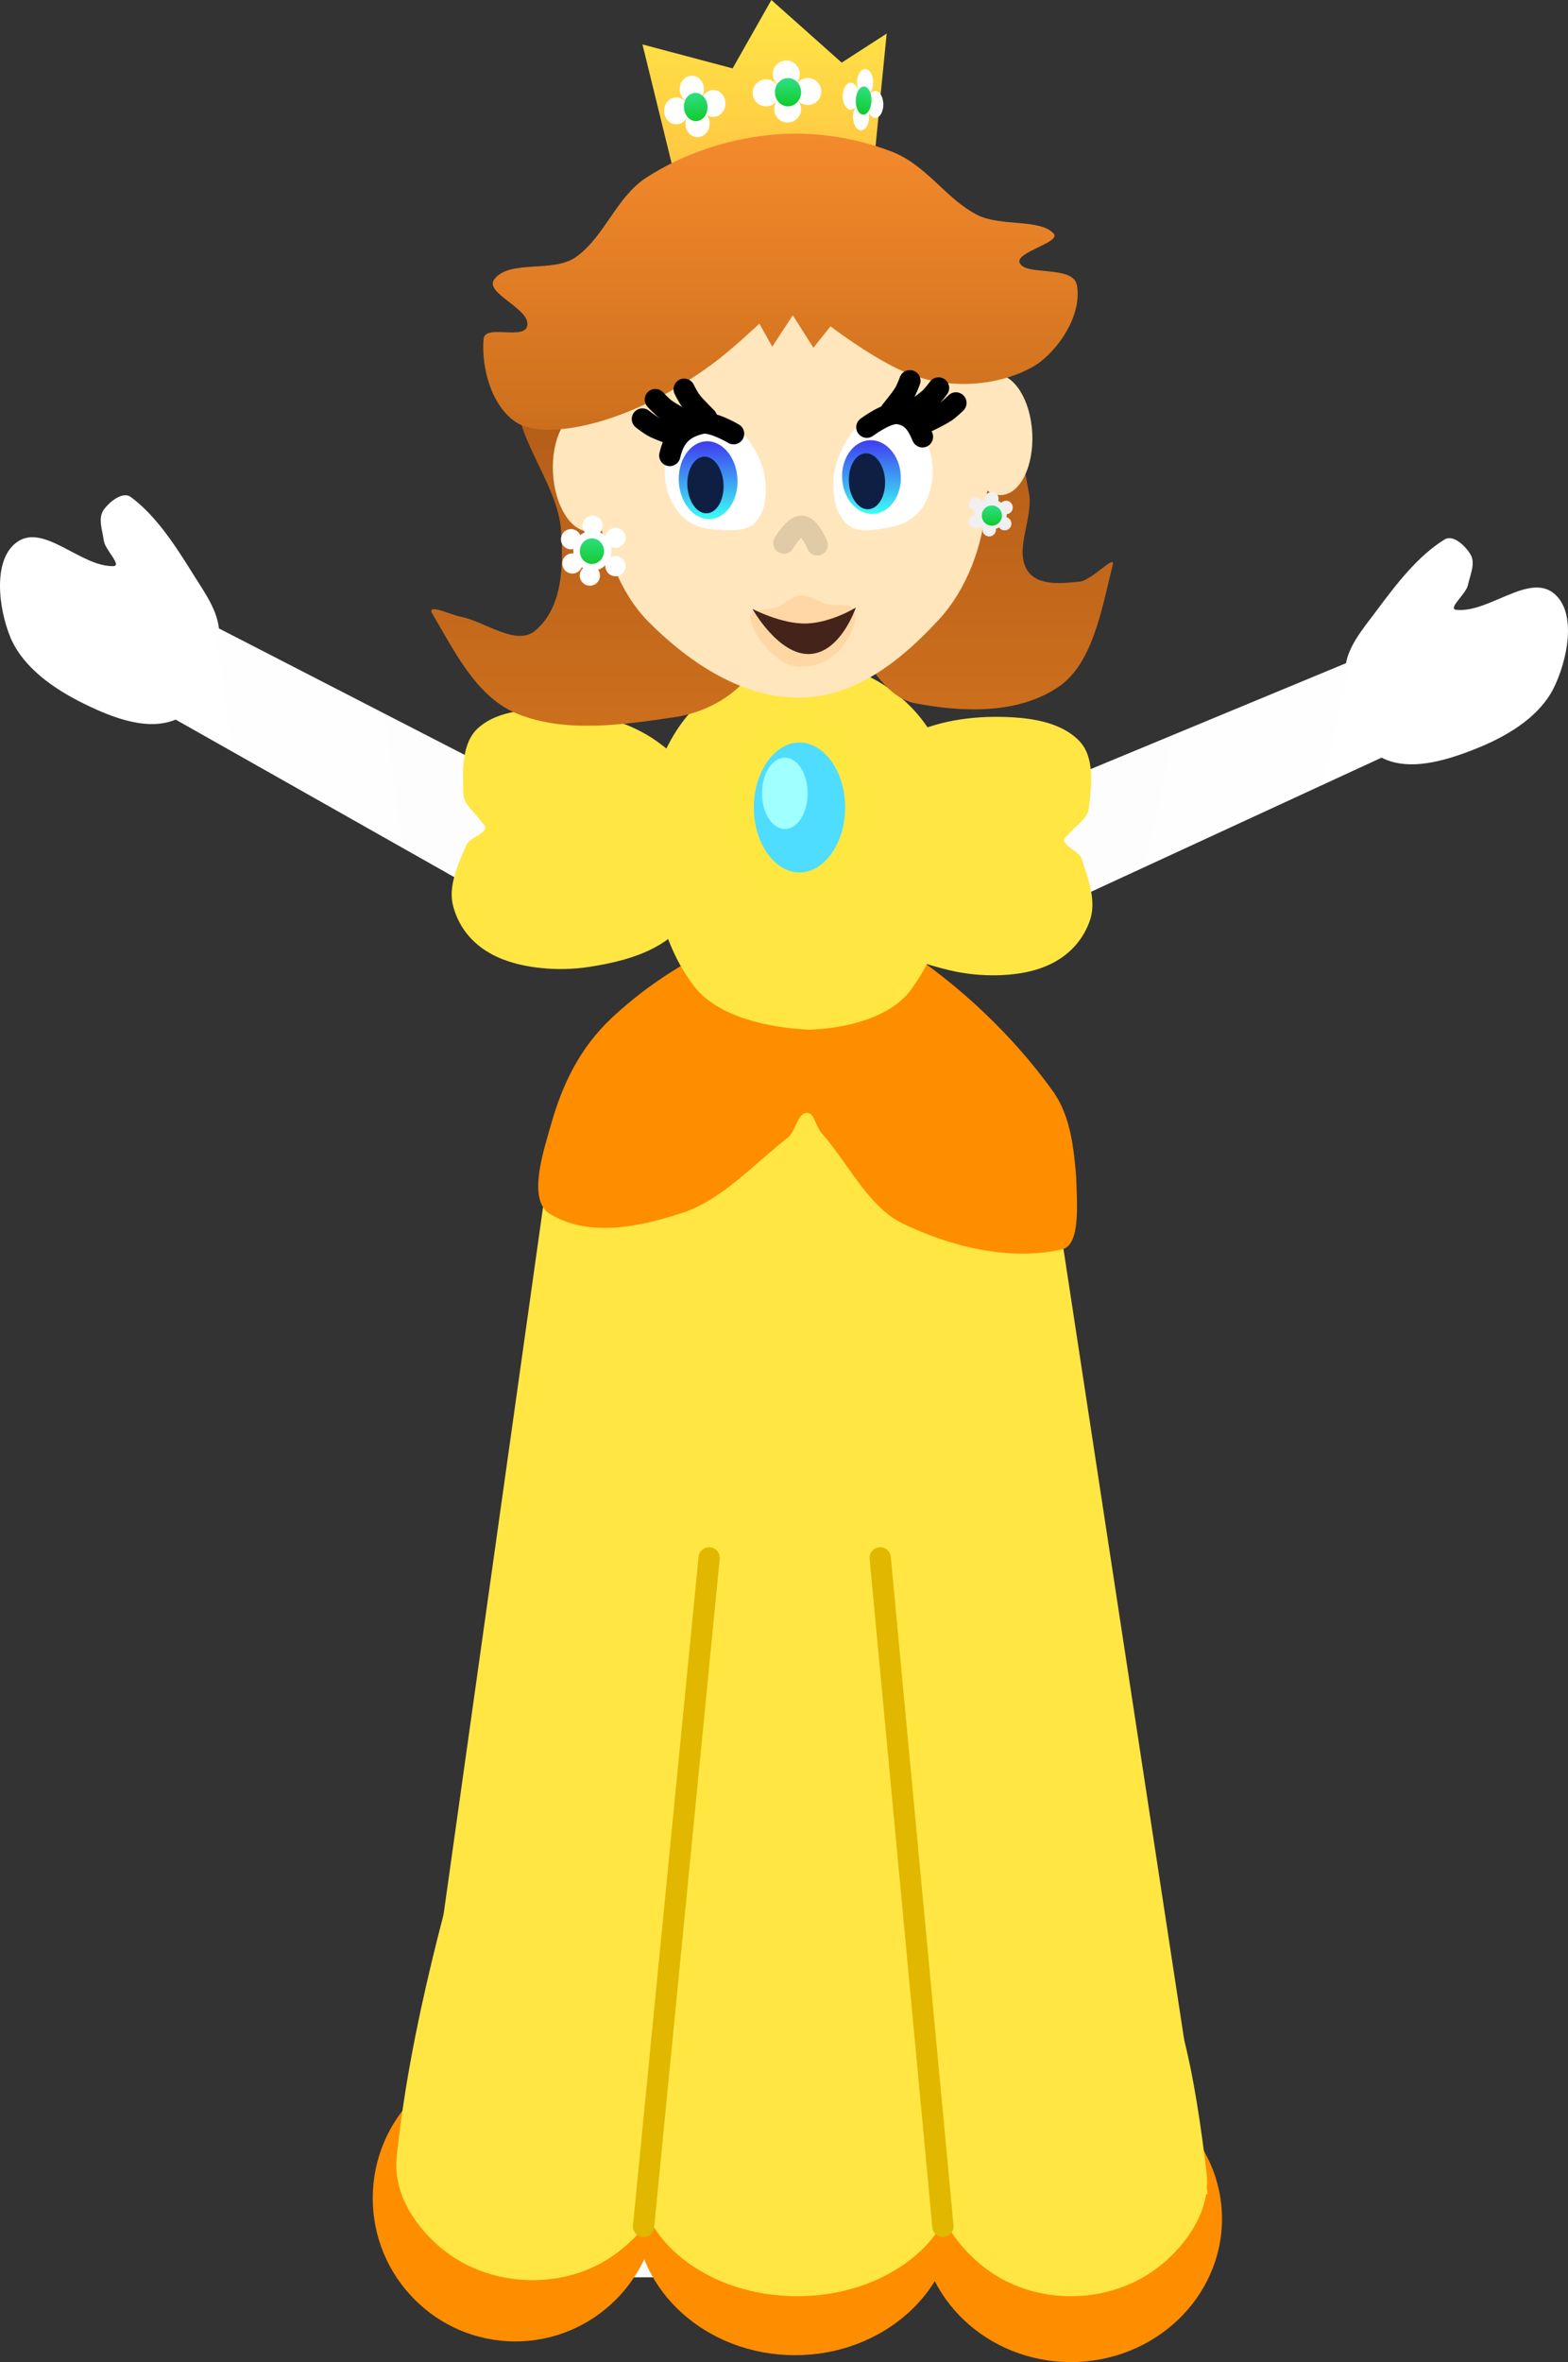 <svg version="1.1" xmlns="http://www.w3.org/2000/svg" xmlns:xlink="http://www.w3.org/1999/xlink" width="73.791" height="111.103" viewBox="0,0,73.791,111.103"><rect x="0" y="0" width="73.791" height="111.103" fill="#333333" stroke="none"/><defs><linearGradient x1="245.424" y1="166.183" x2="267.048" y2="170.942" gradientUnits="userSpaceOnUse" id="color-1"><stop offset="0" stop-color="#fcfcfc"/><stop offset="1" stop-color="#ffffff"/></linearGradient><linearGradient x1="239.832" y1="221.214" x2="239.832" y2="231.144" gradientUnits="userSpaceOnUse" id="color-2"><stop offset="0" stop-color="#e5e5e5"/><stop offset="1" stop-color="#ffffff"/></linearGradient><linearGradient x1="230.327" y1="221.634" x2="230.327" y2="231.564" gradientUnits="userSpaceOnUse" id="color-3"><stop offset="0" stop-color="#e5e5e5"/><stop offset="1" stop-color="#ffffff"/></linearGradient><linearGradient x1="233.495" y1="166.235" x2="211.555" y2="169.205" gradientUnits="userSpaceOnUse" id="color-4"><stop offset="0" stop-color="#fcfcfc"/><stop offset="1" stop-color="#ffffff"/></linearGradient><linearGradient x1="239.086" y1="124.448" x2="239.086" y2="132.891" gradientUnits="userSpaceOnUse" id="color-5"><stop offset="0" stop-color="#ffe746"/><stop offset="1" stop-color="#ffc443"/></linearGradient><linearGradient x1="231.524" y1="140.157" x2="231.524" y2="158.584" gradientUnits="userSpaceOnUse" id="color-6"><stop offset="0" stop-color="#af5918"/><stop offset="1" stop-color="#cc6f1d"/></linearGradient><linearGradient x1="249.061" y1="140.284" x2="249.061" y2="157.815" gradientUnits="userSpaceOnUse" id="color-7"><stop offset="0" stop-color="#af5918"/><stop offset="1" stop-color="#cc6f1d"/></linearGradient><linearGradient x1="249.819" y1="138.746" x2="249.906" y2="140.389" gradientUnits="userSpaceOnUse" id="color-8"><stop offset="0" stop-color="#ffe642"/><stop offset="1" stop-color="#ffe743"/></linearGradient><linearGradient x1="230.036" y1="139.378" x2="229.913" y2="141.696" gradientUnits="userSpaceOnUse" id="color-9"><stop offset="0" stop-color="#cfbb36"/><stop offset="1" stop-color="#ffe743"/></linearGradient><linearGradient x1="239.832" y1="130.733" x2="239.832" y2="144.658" gradientUnits="userSpaceOnUse" id="color-10"><stop offset="0" stop-color="#f48a2c"/><stop offset="1" stop-color="#cc6f1d"/></linearGradient><linearGradient x1="249.784" y1="148.223" x2="249.784" y2="149.174" gradientUnits="userSpaceOnUse" id="color-11"><stop offset="0" stop-color="#2edf83"/><stop offset="1" stop-color="#12ca2e"/></linearGradient><linearGradient x1="230.961" y1="149.771" x2="230.961" y2="150.975" gradientUnits="userSpaceOnUse" id="color-12"><stop offset="0" stop-color="#2dde7f"/><stop offset="1" stop-color="#14cb32"/></linearGradient><linearGradient x1="244.117" y1="145.154" x2="244.117" y2="148.623" gradientUnits="userSpaceOnUse" id="color-13"><stop offset="0" stop-color="#403af0"/><stop offset="1" stop-color="#3cfff5"/></linearGradient><linearGradient x1="236.43" y1="145.205" x2="236.43" y2="148.865" gradientUnits="userSpaceOnUse" id="color-14"><stop offset="0" stop-color="#403af0"/><stop offset="1" stop-color="#3cfff5"/></linearGradient><linearGradient x1="240.189" y1="128.119" x2="240.189" y2="129.45" gradientUnits="userSpaceOnUse" id="color-15"><stop offset="0" stop-color="#2edf83"/><stop offset="1" stop-color="#12ca2e"/></linearGradient><linearGradient x1="235.76" y1="128.822" x2="235.932" y2="130.139" gradientUnits="userSpaceOnUse" id="color-16"><stop offset="0" stop-color="#2edf83"/><stop offset="1" stop-color="#12ca2e"/></linearGradient><linearGradient x1="243.839" y1="128.531" x2="243.656" y2="129.826" gradientUnits="userSpaceOnUse" id="color-17"><stop offset="0" stop-color="#2edf83"/><stop offset="1" stop-color="#12ca2e"/></linearGradient></defs><g transform="translate(-203.105,-124.448)"><g data-paper-data="{&quot;isPaintingLayer&quot;:true}" fill-rule="nonzero" stroke-linejoin="miter" stroke-miterlimit="10" stroke-dasharray="" stroke-dashoffset="0" style="mix-blend-mode: normal"><g data-paper-data="{&quot;index&quot;:null,&quot;origRot&quot;:0}" stroke="none" stroke-width="1" stroke-linecap="round"><g data-paper-data="{&quot;origPos&quot;:null,&quot;index&quot;:null,&quot;origRot&quot;:0}"><path d="M267.879,153.181c0.924,-1.242 1.956,-2.592 3.213,-3.36c0.4,-0.245 0.975,0.303 1.218,0.708c0.242,0.417 -0.01,0.925 -0.128,1.456c-0.093,0.411 -0.987,1.117 -0.528,1.148c1.506,0.148 3.386,-1.729 4.569,-0.781c1.121,0.902 0.648,3.189 -0.034,4.527c-0.733,1.38 -2.258,2.247 -3.697,2.814c-1.356,0.534 -3.162,1.096 -4.471,0.335c-1.19,-0.715 -1.556,-2.492 -1.609,-3.926c-0.039,-1.087 0.824,-2.055 1.467,-2.92z" fill="#ffffff"/><path d="M248.408,163.121l18.172,-7.534l3.006,3.822l-17.74,8.187z" data-paper-data="{&quot;origPos&quot;:null}" fill="url(#color-1)"/></g><path d="M243.695,167.966c-1.115,-1.296 -2.045,-3.169 -1.705,-4.845c0.327,-1.614 1.973,-2.953 3.44,-3.849c1.351,-0.825 3.09,-1.126 4.697,-1.106c1.322,0.017 2.844,0.189 3.759,1.123c0.754,0.77 0.584,2.107 0.464,3.156c-0.05,0.523 -0.63,0.832 -0.941,1.233c-0.081,0.105 -0.273,0.192 -0.22,0.332c0.162,0.362 0.705,0.472 0.835,0.87c0.302,0.924 0.697,1.973 0.362,2.896c-0.364,1.001 -1.118,1.795 -2.31,2.214c-1.192,0.419 -2.872,0.433 -4.275,0.098c-1.501,-0.359 -3.135,-0.918 -4.106,-2.121z" data-paper-data="{&quot;origPos&quot;:null,&quot;index&quot;:null,&quot;origRot&quot;:0}" fill="#ffe643"/></g><path d="M239.832,221.482l5.904,-0.268v5.636l6.039,2.013l1.879,2.281h-13.821z" data-paper-data="{&quot;index&quot;:null}" fill="url(#color-2)" stroke="none" stroke-width="1" stroke-linecap="round"/><path d="M230.327,221.903l5.904,-0.268v5.636l6.039,2.013l1.879,2.281h-13.821z" data-paper-data="{&quot;index&quot;:null}" fill="url(#color-3)" stroke="none" stroke-width="1" stroke-linecap="round"/><g data-paper-data="{&quot;index&quot;:null}" stroke-width="1"><path d="M227.355,221.103c1.851,0 3.528,0.755 4.743,1.975c1.214,1.22 1.966,2.905 1.966,4.764c0,1.859 -0.752,3.543 -1.966,4.763c-1.215,1.219 -2.892,1.975 -4.743,1.975c-1.851,0 -3.528,-0.755 -4.743,-1.975c-1.214,-1.22 -1.966,-2.905 -1.966,-4.763c0,-1.859 0.752,-3.543 1.966,-4.764c1.215,-1.219 2.892,-1.975 4.743,-1.975z" fill="#ff8d00" stroke="none" stroke-linecap="butt"/><path d="M240.519,221.751c2.074,0 3.952,0.755 5.312,1.975c1.36,1.22 2.202,2.905 2.202,4.764c0,1.859 -0.842,3.543 -2.202,4.763c-1.361,1.219 -3.239,1.975 -5.312,1.975c-2.073,0 -3.952,-0.755 -5.312,-1.975c-1.36,-1.22 -2.202,-2.905 -2.202,-4.763c0,-1.859 0.842,-3.543 2.202,-4.764c1.36,-1.219 3.239,-1.975 5.312,-1.975z" fill="#ff8d00" stroke="none" stroke-linecap="butt"/><path d="M253.5,222.075c1.962,0 3.74,0.755 5.028,1.975c1.287,1.22 2.084,2.905 2.084,4.764c0,1.859 -0.797,3.543 -2.084,4.763c-1.288,1.219 -3.065,1.975 -5.028,1.975c-1.962,0 -3.74,-0.755 -5.028,-1.975c-1.287,-1.22 -2.084,-2.905 -2.084,-4.763c0,-1.859 0.797,-3.543 2.084,-4.764c1.288,-1.219 3.065,-1.975 5.028,-1.975z" fill="#ff8d00" stroke="none" stroke-linecap="butt"/><path d="M229.212,177.309l13.016,-6.661l10.735,11.308l6.978,45.695l-37.573,-1.704z" data-paper-data="{&quot;origPos&quot;:null}" fill="#ffe643" stroke="none" stroke-linecap="round"/><path d="M249.008,230.751c-1.111,-1.012 -2.18,-2.62 -1.868,-4.106c3.528,-5.791 6.663,-12.026 8.901,-11.292c2.485,1.168 3.359,7.298 3.847,11.292c0.193,1.586 -0.714,3.055 -1.868,4.106c-1.154,1.052 -2.748,1.703 -4.506,1.703c-1.758,0 -3.317,-0.619 -4.506,-1.703z" fill="#ffe643" stroke="none" stroke-linecap="round"/><path d="M240.194,177.946c-1.615,1.257 -3.103,2.936 -4.968,3.547c-2.024,0.663 -4.443,1.196 -6.318,0.003c-0.955,-0.723 -0.235,-2.88 0.138,-4.187c0.534,-1.87 1.328,-3.534 2.814,-4.951c2.48,-2.323 5.581,-3.966 8.726,-4.65c1.719,-0.374 3.595,0.395 5.112,1.4c2.539,1.683 5.037,3.991 6.961,6.672c0.836,1.17 0.977,2.692 1.093,4.03c0.031,1.219 0.218,3.2 -0.667,3.405c-2.486,0.556 -5.205,-0.113 -7.535,-1.233c-1.597,-0.798 -2.529,-2.829 -3.806,-4.27c-0.276,-0.355 -0.33,-0.949 -0.683,-0.92c-0.43,0.037 -0.487,0.806 -0.865,1.154z" fill="#ff8d00" stroke="none" stroke-linecap="round"/><path d="M240.618,220.836c2.073,0 3.952,0.651 5.312,1.702c1.36,1.052 2.202,2.504 2.202,4.106c0,1.602 -0.842,3.055 -2.202,4.106c-1.361,1.052 -3.239,1.703 -5.312,1.703c-2.073,0 -3.952,-0.651 -5.312,-1.703c-1.36,-1.051 -2.202,-2.504 -2.202,-4.106c0,-1.602 0.842,-3.055 2.202,-4.106c1.361,-1.051 3.239,-1.702 5.312,-1.702z" fill="#ffe643" stroke="none" stroke-linecap="butt"/><path d="M225.871,207.812c0.434,-1.46 0.627,-1.871 1.343,-0.465c2.788,5.912 5.711,11.943 7.307,18.526c0.399,1.646 -0.789,3.138 -1.868,4.122c-1.215,1.108 -2.748,1.703 -4.506,1.703c-1.758,0 -3.352,-0.651 -4.506,-1.703c-1.154,-1.051 -2.035,-2.514 -1.868,-4.106c0.633,-6.029 2.361,-12.238 4.097,-18.077z" fill="#ffe643" stroke="none" stroke-linecap="round"/><path d="M233.391,229.17l3.086,-31.445" data-paper-data="{&quot;origPos&quot;:null}" fill="none" stroke="#e1b700" stroke-linecap="round"/><path d="M244.528,197.725l2.952,31.445" data-paper-data="{&quot;origPos&quot;:null}" fill="none" stroke="#e1b700" stroke-linecap="round"/></g><g data-paper-data="{&quot;index&quot;:null}" stroke-width="1"><path d="M235.778,157.753c1.312,-1.36 3.124,-2.203 5.123,-2.203c1.999,0 3.811,0.842 5.123,2.203c1.311,1.36 2.101,3.426 2.123,5.312c0.031,2.648 -0.506,5.68 -2.167,7.933c-0.962,1.317 -3.085,1.837 -4.812,1.882c-1.924,-0.093 -4.26,-0.599 -5.375,-2.013c-1.693,-2.171 -2.125,-5.185 -2.139,-7.802c-0.01,-1.888 0.812,-3.952 2.123,-5.312z" fill="#ffe643" stroke="none" stroke-linecap="round"/><path d="M240.73,158.874c0.731,0 1.393,0.398 1.872,1.042c0.48,0.644 0.777,1.532 0.777,2.514c0,0.981 -0.297,1.87 -0.777,2.514c-0.479,0.644 -1.142,1.042 -1.872,1.042c-0.73,0 -1.393,-0.398 -1.872,-1.042c-0.48,-0.644 -0.777,-1.532 -0.777,-2.514c0,-0.981 0.297,-1.87 0.777,-2.514c0.479,-0.644 1.142,-1.042 1.872,-1.042z" fill="#4eddff" stroke="#ffe741" stroke-linecap="butt"/><path d="M240.04,160.085c0.296,0 0.565,0.188 0.759,0.492c0.194,0.304 0.315,0.723 0.315,1.186c0,0.463 -0.12,0.882 -0.315,1.186c-0.194,0.304 -0.463,0.492 -0.759,0.492c-0.296,0 -0.565,-0.188 -0.759,-0.492c-0.194,-0.304 -0.315,-0.723 -0.315,-1.186c0,-0.463 0.12,-0.882 0.315,-1.186c0.194,-0.304 0.463,-0.492 0.759,-0.492z" fill="#a0ffff" stroke="none" stroke-linecap="butt"/></g><g data-paper-data="{&quot;origRot&quot;:0,&quot;index&quot;:null}" stroke="none" stroke-width="1" stroke-linecap="round"><g data-paper-data="{&quot;origPos&quot;:null,&quot;index&quot;:null,&quot;origRot&quot;:0}"><path d="M213.405,154.466c-0.17,1.425 -0.681,3.166 -1.925,3.781c-1.367,0.651 -3.12,-0.057 -4.428,-0.701c-1.388,-0.683 -2.837,-1.671 -3.454,-3.107c-0.571,-1.389 -0.855,-3.707 0.337,-4.514c1.256,-0.849 2.976,1.177 4.489,1.152c0.461,0.007 -0.372,-0.77 -0.432,-1.187c-0.074,-0.539 -0.284,-1.066 -0.008,-1.461c0.275,-0.383 0.894,-0.883 1.272,-0.606c1.189,0.869 2.107,2.298 2.926,3.612c0.569,0.915 1.351,1.95 1.223,3.03z" fill="#ffffff"/><path d="M226.98,167.117l-17.009,-9.613l3.309,-3.563l17.493,8.998z" data-paper-data="{&quot;origPos&quot;:null}" fill="url(#color-4)"/></g><path d="M237.169,163.465c0.202,1.698 -0.879,3.488 -2.096,4.689c-1.066,1.12 -2.741,1.543 -4.266,1.777c-1.425,0.22 -3.099,0.067 -4.252,-0.448c-1.153,-0.515 -1.84,-1.368 -2.12,-2.396c-0.258,-0.947 0.222,-1.96 0.598,-2.856c0.163,-0.386 0.713,-0.451 0.904,-0.799c0.064,-0.136 -0.12,-0.238 -0.192,-0.349c-0.277,-0.425 -0.829,-0.78 -0.836,-1.306c-0.034,-1.055 -0.094,-2.401 0.721,-3.107c0.988,-0.855 2.519,-0.902 3.838,-0.811c1.603,0.112 3.311,0.554 4.59,1.487c1.388,1.013 2.92,2.483 3.113,4.118z" data-paper-data="{&quot;origPos&quot;:null,&quot;index&quot;:null,&quot;origRot&quot;:0}" fill="#ffe643"/></g><path d="M233.34,126.538l4.242,1.127l1.825,-3.217l3.309,2.946l2.116,-1.366l-0.629,6.371l-9.304,0.491z" data-paper-data="{&quot;index&quot;:null}" fill="url(#color-5)" stroke="none" stroke-width="1" stroke-linecap="round"/><path d="M228.303,154.102c1.288,-1.095 1.307,-3.035 1.212,-4.568c-0.077,-2.599 -3.052,-5.294 -1.717,-7.502c1.175,-1.939 5.256,-2.535 7.08,-1.017c3.032,2.649 3.742,7.193 4.682,11.11c0.336,1.402 -0.339,3.016 -1.242,4.159c-0.787,0.996 -2.07,1.654 -3.294,1.871c-2.525,0.377 -5.314,0.802 -7.603,-0.145c-1.92,-0.795 -2.946,-2.974 -3.981,-4.712c-0.257,-0.483 0.892,0.071 1.329,0.155c1.182,0.229 2.63,1.418 3.535,0.65z" data-paper-data="{&quot;index&quot;:null}" fill="url(#color-6)" stroke="none" stroke-width="1" stroke-linecap="round"/><path d="M251.422,151.229c0.473,0.818 1.679,0.652 2.497,0.576c0.568,-0.054 1.683,-1.322 1.554,-0.79c-0.495,1.939 -0.908,4.618 -2.541,5.732c-1.921,1.312 -4.539,1.208 -6.779,0.776c-1.188,-0.232 -2.138,-1.621 -2.675,-2.851c-0.708,-1.632 -1.033,-3.631 -0.722,-5.431c0.394,-2.821 0.998,-5.86 2.77,-7.997c0.911,-1.096 3.108,-1.329 4.046,-0.31c1.5,1.638 1.48,4.385 1.947,6.654c0.244,1.184 -0.666,2.63 -0.098,3.641z" data-paper-data="{&quot;index&quot;:null}" fill="url(#color-7)" stroke="none" stroke-width="1" stroke-linecap="round"/><path d="M231.51,139.864c1.669,-2.371 5.082,-3.109 7.925,-3.25c3.102,-0.082 6.93,0.214 9.013,2.613c1.986,2.29 1.326,5.943 1.061,8.888c-0.128,1.996 -0.93,4.078 -2.203,5.457c-1.768,1.924 -3.9,3.628 -6.467,3.688c-2.713,0.062 -5.22,-1.569 -7.197,-3.546c-1.385,-1.386 -2.157,-3.548 -2.475,-5.596c-0.412,-2.692 -1.251,-5.988 0.343,-8.254z" data-paper-data="{&quot;index&quot;:null}" fill="#ffe6bd" stroke="none" stroke-width="1" stroke-linecap="round"/><path d="M239.994,149.994c0,0 0.464,-0.808 0.846,-0.792c0.376,0.015 0.726,0.875 0.726,0.875" data-paper-data="{&quot;index&quot;:null}" fill="none" stroke="#e1cba6" stroke-width="1" stroke-linecap="round"/><path d="M249.929,142.057c0.443,-0.023 0.861,0.274 1.178,0.772c0.318,0.499 0.535,1.199 0.576,1.982c0.041,0.783 -0.101,1.503 -0.364,2.032c-0.263,0.529 -0.647,0.869 -1.09,0.892c-0.443,0.023 -0.861,-0.274 -1.178,-0.772c-0.318,-0.499 -0.535,-1.199 -0.576,-1.982c-0.041,-0.783 0.101,-1.503 0.364,-2.032c0.263,-0.529 0.647,-0.869 1.09,-0.892z" data-paper-data="{&quot;index&quot;:null}" fill="#ffe6bd" stroke="none" stroke-width="1" stroke-linecap="butt"/><path d="M230.583,143.768c0.443,-0.023 0.861,0.274 1.178,0.772c0.318,0.499 0.535,1.199 0.576,1.982c0.041,0.783 -0.101,1.503 -0.364,2.032c-0.263,0.529 -0.647,0.869 -1.09,0.892c-0.443,0.023 -0.861,-0.274 -1.178,-0.772c-0.318,-0.499 -0.535,-1.199 -0.576,-1.982c-0.041,-0.783 0.101,-1.503 0.364,-2.032c0.263,-0.529 0.647,-0.869 1.09,-0.892z" data-paper-data="{&quot;index&quot;:null}" fill="#ffe6bd" stroke="none" stroke-width="1" stroke-linecap="butt"/><path d="M250.267,138.722c0.062,0.037 0.102,0.118 0.118,0.174c0.052,0.181 0.07,0.39 0.072,0.559c0.002,0.192 0.017,0.396 -0.054,0.574c-0.051,0.128 -0.165,0.214 -0.27,0.287c-0.068,0.043 -0.225,0.106 -0.229,0.046c-0.007,-0.134 0.147,-0.286 0.187,-0.43c0.042,-0.149 0.05,-0.307 0.06,-0.461c0.012,-0.192 -0.028,-0.433 0.008,-0.647c0.009,-0.051 0.062,-0.1 0.108,-0.102z" data-paper-data="{&quot;index&quot;:null}" fill="url(#color-8)" stroke="none" stroke-width="1" stroke-linecap="round"/><path d="M230.501,139.539c0.02,-0.07 0.102,-0.131 0.167,-0.127c0.081,0.061 0.126,0.181 0.14,0.262c0.046,0.262 0.04,0.557 0.017,0.794c-0.026,0.27 -0.035,0.557 -0.161,0.797c-0.09,0.171 -0.263,0.276 -0.422,0.363c-0.102,0.05 -0.331,0.115 -0.327,0.03c0.01,-0.188 0.249,-0.38 0.326,-0.575c0.081,-0.203 0.115,-0.423 0.152,-0.637c0.046,-0.267 0.025,-0.612 0.107,-0.906z" data-paper-data="{&quot;index&quot;:null}" fill="url(#color-9)" stroke="none" stroke-width="1" stroke-linecap="round"/><path d="M245.021,131.56c1.705,0.643 2.578,2.24 4.084,3.002c1.085,0.549 2.957,0.17 3.585,0.872c0.364,0.42 -1.801,0.867 -1.601,1.371c0.26,0.644 2.498,0.092 2.694,1.048c0.237,1.312 -0.692,2.816 -1.739,3.631c-0.954,0.711 -3.468,1.586 -6.161,0.545c-1.575,-0.609 -3.691,-2.23 -3.691,-2.23l-0.809,1.004l-0.968,-1.525l-0.967,1.476l-0.606,-1.083c0,0 -1.268,1.198 -2.162,1.862c-3.668,2.722 -7.553,3.641 -9.158,2.856c-1.263,-0.712 -1.778,-2.627 -1.659,-3.998c0.062,-0.711 1.916,0.075 2.058,-0.623c0.156,-0.796 -2.027,-1.533 -1.562,-2.17c0.712,-0.971 2.779,-0.284 3.869,-1.073c1.336,-0.964 1.885,-2.804 3.279,-3.712c1.699,-1.107 3.733,-1.79 5.749,-2.009c1.965,-0.213 3.955,0.072 5.767,0.757z" data-paper-data="{&quot;index&quot;:null}" fill="url(#color-10)" stroke="none" stroke-width="1" stroke-linecap="round"/><path d="M250.481,148.64c0,0.4 -0.345,0.724 -0.771,0.724c-0.426,0 -0.771,-0.324 -0.771,-0.724c0,-0.4 0.345,-0.724 0.771,-0.724c0.426,0 0.771,0.324 0.771,0.724z" data-paper-data="{&quot;index&quot;:null}" fill="#f0f0f0" stroke="none" stroke-width="1" stroke-linecap="butt"/><path d="M249.34,149.364c0,-0.175 0.142,-0.317 0.317,-0.317c0.175,0 0.317,0.142 0.317,0.317c0,0.175 -0.142,0.317 -0.317,0.317c-0.175,0 -0.317,-0.142 -0.317,-0.317z" data-paper-data="{&quot;index&quot;:null}" fill="#f0f0f0" stroke="none" stroke-width="1" stroke-linecap="butt"/><path d="M250.069,149.079c0,-0.175 0.142,-0.317 0.317,-0.317c0.175,0 0.317,0.142 0.317,0.317c0,0.175 -0.142,0.317 -0.317,0.317c-0.175,0 -0.317,-0.142 -0.317,-0.317z" data-paper-data="{&quot;index&quot;:null}" fill="#f0f0f0" stroke="none" stroke-width="1" stroke-linecap="butt"/><path d="M250.133,148.318c0,-0.175 0.142,-0.317 0.317,-0.317c0.175,0 0.317,0.142 0.317,0.317c0,0.175 -0.142,0.317 -0.317,0.317c-0.175,0 -0.317,-0.142 -0.317,-0.317z" data-paper-data="{&quot;index&quot;:null}" fill="#f0f0f0" stroke="none" stroke-width="1" stroke-linecap="butt"/><path d="M249.467,147.906c0,-0.175 0.142,-0.317 0.317,-0.317c0.175,0 0.317,0.142 0.317,0.317c0,0.175 -0.142,0.317 -0.317,0.317c-0.175,0 -0.317,-0.142 -0.317,-0.317z" data-paper-data="{&quot;index&quot;:null}" fill="#f0f0f0" stroke="none" stroke-width="1" stroke-linecap="butt"/><path d="M248.707,148.16c0,-0.175 0.142,-0.317 0.317,-0.317c0.175,0 0.317,0.142 0.317,0.317c0,0.175 -0.142,0.317 -0.317,0.317c-0.175,0 -0.317,-0.142 -0.317,-0.317z" data-paper-data="{&quot;index&quot;:null}" fill="#f0f0f0" stroke="none" stroke-width="1" stroke-linecap="butt"/><path d="M248.707,148.984c0,-0.175 0.142,-0.317 0.317,-0.317c0.175,0 0.317,0.142 0.317,0.317c0,0.175 -0.142,0.317 -0.317,0.317c-0.175,0 -0.317,-0.142 -0.317,-0.317z" data-paper-data="{&quot;index&quot;:null}" fill="#f0f0f0" stroke="none" stroke-width="1" stroke-linecap="butt"/><path d="M250.259,148.699c0,0.263 -0.213,0.475 -0.475,0.475c-0.263,0 -0.475,-0.213 -0.475,-0.475c0,-0.263 0.213,-0.475 0.475,-0.475c0.263,0 0.475,0.213 0.475,0.475z" data-paper-data="{&quot;index&quot;:null}" fill="url(#color-11)" stroke="none" stroke-width="1" stroke-linecap="butt"/><path d="M239.711,152.988c0.363,-0.165 0.653,-0.492 1.082,-0.523c0.429,-0.03 0.748,0.233 1.117,0.366c0.479,0.173 1.351,-0.108 1.439,0.423c0.105,0.654 -0.496,1.66 -1.045,2.058c-0.637,0.461 -1.487,0.658 -2.173,0.365c-0.746,-0.366 -1.593,-1.336 -1.725,-2.156c-0.077,-0.479 0.898,-0.347 1.305,-0.533z" data-paper-data="{&quot;index&quot;:null}" fill="#ffd7a5" stroke="none" stroke-width="1" stroke-linecap="round"/><path d="M231.879,150.349c0,0.519 -0.402,0.94 -0.897,0.94c-0.496,0 -0.897,-0.421 -0.897,-0.94c0,-0.519 0.402,-0.94 0.897,-0.94c0.496,0 0.897,0.421 0.897,0.94z" data-paper-data="{&quot;index&quot;:null}" fill="#ffffff" stroke="none" stroke-width="1" stroke-linecap="butt"/><path d="M230.39,151.522c0,-0.263 0.213,-0.475 0.475,-0.475c0.263,0 0.475,0.213 0.475,0.475c0,0.263 -0.213,0.475 -0.475,0.475c-0.263,0 -0.475,-0.213 -0.475,-0.475z" data-paper-data="{&quot;index&quot;:null}" fill="#ffffff" stroke="none" stroke-width="1" stroke-linecap="butt"/><path d="M231.594,151.078c0,-0.263 0.213,-0.475 0.475,-0.475c0.263,0 0.475,0.213 0.475,0.475c0,0.263 -0.213,0.475 -0.475,0.475c-0.263,0 -0.475,-0.213 -0.475,-0.475z" data-paper-data="{&quot;index&quot;:null}" fill="#ffffff" stroke="none" stroke-width="1" stroke-linecap="butt"/><path d="M231.594,149.747c0,-0.263 0.213,-0.475 0.475,-0.475c0.263,0 0.475,0.213 0.475,0.475c0,0.263 -0.213,0.475 -0.475,0.475c-0.263,0 -0.475,-0.213 -0.475,-0.475z" data-paper-data="{&quot;index&quot;:null}" fill="#ffffff" stroke="none" stroke-width="1" stroke-linecap="butt"/><path d="M230.517,149.177c0,-0.263 0.213,-0.475 0.475,-0.475c0.263,0 0.475,0.213 0.475,0.475c0,0.263 -0.213,0.475 -0.475,0.475c-0.263,0 -0.475,-0.213 -0.475,-0.475z" data-paper-data="{&quot;index&quot;:null}" fill="#ffffff" stroke="none" stroke-width="1" stroke-linecap="butt"/><path d="M229.503,149.811c0,-0.263 0.213,-0.475 0.475,-0.475c0.263,0 0.475,0.213 0.475,0.475c0,0.263 -0.213,0.475 -0.475,0.475c-0.263,0 -0.475,-0.213 -0.475,-0.475z" data-paper-data="{&quot;index&quot;:null}" fill="#ffffff" stroke="none" stroke-width="1" stroke-linecap="butt"/><path d="M229.566,150.951c0,-0.263 0.213,-0.475 0.475,-0.475c0.263,0 0.475,0.213 0.475,0.475c0,0.263 -0.213,0.475 -0.475,0.475c-0.263,0 -0.475,-0.213 -0.475,-0.475z" data-paper-data="{&quot;index&quot;:null}" fill="#ffffff" stroke="none" stroke-width="1" stroke-linecap="butt"/><path d="M231.531,150.373c0,0.333 -0.255,0.602 -0.57,0.602c-0.315,0 -0.57,-0.27 -0.57,-0.602c0,-0.333 0.255,-0.602 0.57,-0.602c0.315,0 0.57,0.27 0.57,0.602z" data-paper-data="{&quot;index&quot;:null}" fill="url(#color-12)" stroke="none" stroke-width="1" stroke-linecap="butt"/><g data-paper-data="{&quot;index&quot;:null}" stroke-width="1"><path d="M244.72,143.854c0.588,-0.031 1.138,0.243 1.55,0.71c0.411,0.467 0.686,1.128 0.726,1.872c0.039,0.744 -0.164,1.43 -0.524,1.938c-0.361,0.508 -0.909,0.764 -1.467,0.87c-0.7,0.132 -1.549,0.315 -2.051,-0.149c-0.568,-0.524 -0.664,-1.415 -0.627,-2.123c0.068,-0.833 0.461,-1.648 0.926,-2.249c0.349,-0.451 0.878,-0.839 1.467,-0.87z" data-paper-data="{&quot;origPos&quot;:null}" fill="#ffffff" stroke="none" stroke-linecap="round"/><path d="M244.026,145.156c0.381,-0.02 0.736,0.156 1.002,0.457c0.266,0.3 0.444,0.725 0.469,1.203c0.025,0.478 -0.106,0.919 -0.34,1.246c-0.233,0.327 -0.568,0.539 -0.949,0.559c-0.381,0.02 -0.736,-0.156 -1.002,-0.457c-0.266,-0.3 -0.444,-0.725 -0.469,-1.203c-0.025,-0.478 0.107,-0.919 0.34,-1.246c0.233,-0.327 0.568,-0.539 0.949,-0.559z" data-paper-data="{&quot;origPos&quot;:null}" fill="url(#color-13)" stroke="none" stroke-linecap="butt"/><path d="M243.835,145.77c0.235,-0.012 0.455,0.124 0.622,0.354c0.167,0.23 0.279,0.554 0.298,0.917c0.019,0.363 -0.058,0.697 -0.2,0.943c-0.141,0.247 -0.346,0.405 -0.581,0.417c-0.235,0.012 -0.455,-0.124 -0.622,-0.354c-0.167,-0.23 -0.279,-0.554 -0.298,-0.917c-0.019,-0.363 0.058,-0.697 0.2,-0.943c0.141,-0.247 0.346,-0.405 0.581,-0.417z" data-paper-data="{&quot;origPos&quot;:null}" fill="#0f1f43" stroke="none" stroke-linecap="butt"/><g data-paper-data="{&quot;origPos&quot;:null}" fill="none" stroke="#000000" stroke-linecap="round"><path d="M243.899,144.544c0,0 0.945,-0.71 1.46,-0.643c0.643,0.084 0.908,0.496 1.158,1.094" data-paper-data="{&quot;origPos&quot;:null}"/><path d="M248.091,143.399c0,0 -0.31,0.31 -0.521,0.442c-0.291,0.184 -0.916,0.48 -0.916,0.48" data-paper-data="{&quot;origPos&quot;:null}"/><path d="M247.274,142.696c0,0 -0.259,0.355 -0.446,0.517c-0.259,0.227 -0.831,0.616 -0.831,0.616"/><path d="M245.925,142.356c0,0 -0.149,0.413 -0.283,0.621c-0.185,0.29 -0.625,0.824 -0.625,0.824"/></g></g><g data-paper-data="{&quot;index&quot;:null}" stroke-width="1"><path d="M234.911,144.827c0.361,-0.508 0.878,-0.838 1.467,-0.87c0.588,-0.031 1.155,0.299 1.55,0.71c0.526,0.548 1.003,1.318 1.158,2.139c0.112,0.7 0.11,1.596 -0.4,2.177c-0.45,0.514 -1.314,0.422 -2.024,0.364c-0.566,-0.046 -1.138,-0.243 -1.55,-0.71c-0.411,-0.467 -0.686,-1.128 -0.726,-1.872c-0.039,-0.744 0.164,-1.43 0.524,-1.938z" data-paper-data="{&quot;origPos&quot;:null}" fill="#ffffff" stroke="none" stroke-linecap="round"/><path d="M235.386,145.794c0.232,-0.344 0.567,-0.568 0.947,-0.588c0.381,-0.02 0.737,0.167 1.004,0.485c0.267,0.317 0.446,0.767 0.473,1.271c0.027,0.505 -0.104,0.97 -0.336,1.314c-0.232,0.344 -0.567,0.568 -0.947,0.588c-0.381,0.02 -0.737,-0.167 -1.004,-0.485c-0.267,-0.317 -0.446,-0.767 -0.473,-1.271c-0.027,-0.505 0.104,-0.97 0.336,-1.314z" data-paper-data="{&quot;origPos&quot;:null}" fill="url(#color-14)" stroke="none" stroke-linecap="butt"/><path d="M235.652,146.35c0.141,-0.249 0.346,-0.41 0.581,-0.422c0.235,-0.012 0.455,0.125 0.622,0.359c0.167,0.233 0.279,0.561 0.299,0.928c0.019,0.367 -0.058,0.705 -0.199,0.954c-0.141,0.249 -0.346,0.41 -0.581,0.422c-0.235,0.012 -0.455,-0.125 -0.622,-0.359c-0.167,-0.233 -0.279,-0.561 -0.299,-0.928c-0.019,-0.367 0.058,-0.705 0.199,-0.954z" data-paper-data="{&quot;origPos&quot;:null}" fill="#0f1f43" stroke="none" stroke-linecap="butt"/><g data-paper-data="{&quot;origPos&quot;:null}" fill="none" stroke="#000000" stroke-linecap="round"><path d="M234.625,145.873c0.209,-0.88 0.605,-1.299 1.484,-1.51c0.505,-0.121 1.519,0.486 1.519,0.486" data-paper-data="{&quot;origPos&quot;:null}"/><path d="M234.863,144.923c0,0 -0.653,-0.229 -0.962,-0.381c-0.223,-0.109 -0.565,-0.385 -0.565,-0.385" data-paper-data="{&quot;origPos&quot;:null}"/><path d="M235.335,144.235c0,0 -0.61,-0.327 -0.891,-0.525c-0.204,-0.142 -0.498,-0.467 -0.498,-0.467"/><path d="M236.358,144.099c0,0 -0.494,-0.485 -0.709,-0.754c-0.156,-0.193 -0.347,-0.588 -0.347,-0.588"/></g></g><g data-paper-data="{&quot;index&quot;:null}" stroke="none" stroke-width="1" stroke-linecap="butt"><path d="M240.595,129.106c-0.068,-0.101 -0.107,-0.222 -0.107,-0.353c0,-0.35 0.284,-0.634 0.634,-0.634c0.35,0 0.634,0.284 0.634,0.634c0,0.35 -0.284,0.634 -0.634,0.634c-0.163,0 -0.312,-0.062 -0.424,-0.163c0.068,0.101 0.107,0.222 0.107,0.353c0,0.35 -0.284,0.634 -0.634,0.634c-0.35,0 -0.634,-0.284 -0.634,-0.634c0,-0.14 0.046,-0.27 0.123,-0.375c-0.116,0.151 -0.298,0.248 -0.503,0.248c-0.35,0 -0.634,-0.284 -0.634,-0.634c0,-0.35 0.284,-0.634 0.634,-0.634c0.35,0 0.634,0.284 0.634,0.634c0,0.14 -0.046,0.27 -0.123,0.375c0.116,-0.151 0.298,-0.248 0.503,-0.248c0.163,0 0.312,0.062 0.424,0.163z" data-paper-data="{&quot;origPos&quot;:null}" fill="#ffffff"/><path d="M239.474,127.929c0,-0.35 0.284,-0.634 0.634,-0.634c0.35,0 0.634,0.284 0.634,0.634c0,0.35 -0.284,0.634 -0.634,0.634c-0.35,0 -0.634,-0.284 -0.634,-0.634z" data-paper-data="{&quot;origPos&quot;:null}" fill="#ffffff"/><path d="M240.805,128.785c0,0.368 -0.276,0.665 -0.616,0.665c-0.34,0 -0.616,-0.298 -0.616,-0.665c0,-0.368 0.276,-0.665 0.616,-0.665c0.34,0 0.616,0.298 0.616,0.665z" data-paper-data="{&quot;origPos&quot;:null}" fill="url(#color-15)"/></g><g data-paper-data="{&quot;origRot&quot;:0,&quot;index&quot;:null}" stroke="none" stroke-width="1" stroke-linecap="butt"><path d="M236.108,129.406c-0.045,-0.346 0.171,-0.668 0.483,-0.718c0.312,-0.05 0.601,0.19 0.646,0.536c0.045,0.346 -0.171,0.668 -0.483,0.718c-0.145,0.023 -0.286,-0.016 -0.399,-0.1c0.073,0.09 0.124,0.205 0.141,0.334c0.045,0.346 -0.171,0.668 -0.483,0.718c-0.312,0.05 -0.601,-0.19 -0.646,-0.536c-0.018,-0.139 0.006,-0.274 0.061,-0.388c-0.084,0.166 -0.233,0.288 -0.416,0.318c-0.312,0.05 -0.601,-0.19 -0.646,-0.536c-0.045,-0.346 0.171,-0.668 0.483,-0.718c0.312,-0.05 0.601,0.19 0.646,0.536c0.018,0.139 -0.006,0.274 -0.061,0.388c0.084,-0.166 0.233,-0.288 0.416,-0.318c0.145,-0.023 0.286,0.016 0.399,0.1c-0.073,-0.09 -0.124,-0.205 -0.141,-0.334z" data-paper-data="{&quot;origPos&quot;:null}" fill="#ffffff"/><path d="M235.098,128.736c-0.045,-0.346 0.171,-0.668 0.483,-0.718c0.312,-0.05 0.601,0.19 0.646,0.536c0.045,0.346 -0.171,0.668 -0.483,0.718c-0.312,0.05 -0.601,-0.19 -0.646,-0.536z" data-paper-data="{&quot;origPos&quot;:null}" fill="#ffffff"/><path d="M236.394,129.392c0.047,0.364 -0.16,0.698 -0.463,0.747c-0.303,0.049 -0.587,-0.207 -0.634,-0.57c-0.047,-0.364 0.16,-0.698 0.463,-0.747c0.303,-0.049 0.587,0.207 0.634,0.57z" data-paper-data="{&quot;origPos&quot;:null}" fill="url(#color-16)"/></g><g data-paper-data="{&quot;origRot&quot;:0,&quot;index&quot;:null}" stroke="none" stroke-width="1" stroke-linecap="butt"><path d="M244.383,128.745c0.204,0.081 0.33,0.422 0.282,0.763c-0.048,0.341 -0.253,0.551 -0.457,0.471c-0.095,-0.038 -0.173,-0.132 -0.225,-0.256c0.026,0.114 0.032,0.241 0.014,0.368c-0.048,0.341 -0.253,0.551 -0.457,0.471c-0.204,-0.081 -0.33,-0.422 -0.282,-0.763c0.019,-0.136 0.064,-0.252 0.123,-0.336c-0.088,0.12 -0.208,0.173 -0.327,0.126c-0.204,-0.081 -0.33,-0.422 -0.282,-0.763c0.048,-0.341 0.253,-0.551 0.457,-0.471c0.204,0.081 0.33,0.422 0.282,0.763c-0.019,0.136 -0.064,0.252 -0.123,0.336c0.088,-0.12 0.208,-0.173 0.327,-0.126c0.095,0.038 0.173,0.132 0.225,0.256c-0.026,-0.114 -0.032,-0.241 -0.014,-0.368c0.048,-0.341 0.253,-0.551 0.457,-0.471z" data-paper-data="{&quot;origPos&quot;:null}" fill="#ffffff"/><path d="M243.449,128.181c0.048,-0.341 0.253,-0.551 0.457,-0.471c0.204,0.081 0.33,0.422 0.282,0.763c-0.048,0.341 -0.253,0.551 -0.457,0.471c-0.204,-0.081 -0.33,-0.422 -0.282,-0.763z" data-paper-data="{&quot;origPos&quot;:null}" fill="#ffffff"/><path d="M244.106,129.32c-0.051,0.358 -0.252,0.584 -0.45,0.506c-0.198,-0.078 -0.318,-0.432 -0.267,-0.789c0.051,-0.358 0.252,-0.584 0.45,-0.506c0.198,0.078 0.318,0.432 0.267,0.789z" data-paper-data="{&quot;origPos&quot;:null}" fill="url(#color-17)"/></g><path d="M243.381,153.027c0,0 -0.714,2.132 -2.183,2.184c-1.469,0.052 -2.683,-2.123 -2.683,-2.123c0,0 1.384,0.729 2.553,0.687c1.169,-0.041 2.313,-0.749 2.313,-0.749z" data-paper-data="{&quot;origRot&quot;:0,&quot;index&quot;:null}" fill="#44231a" stroke="none" stroke-width="0" stroke-linecap="butt"/></g></g></svg>
